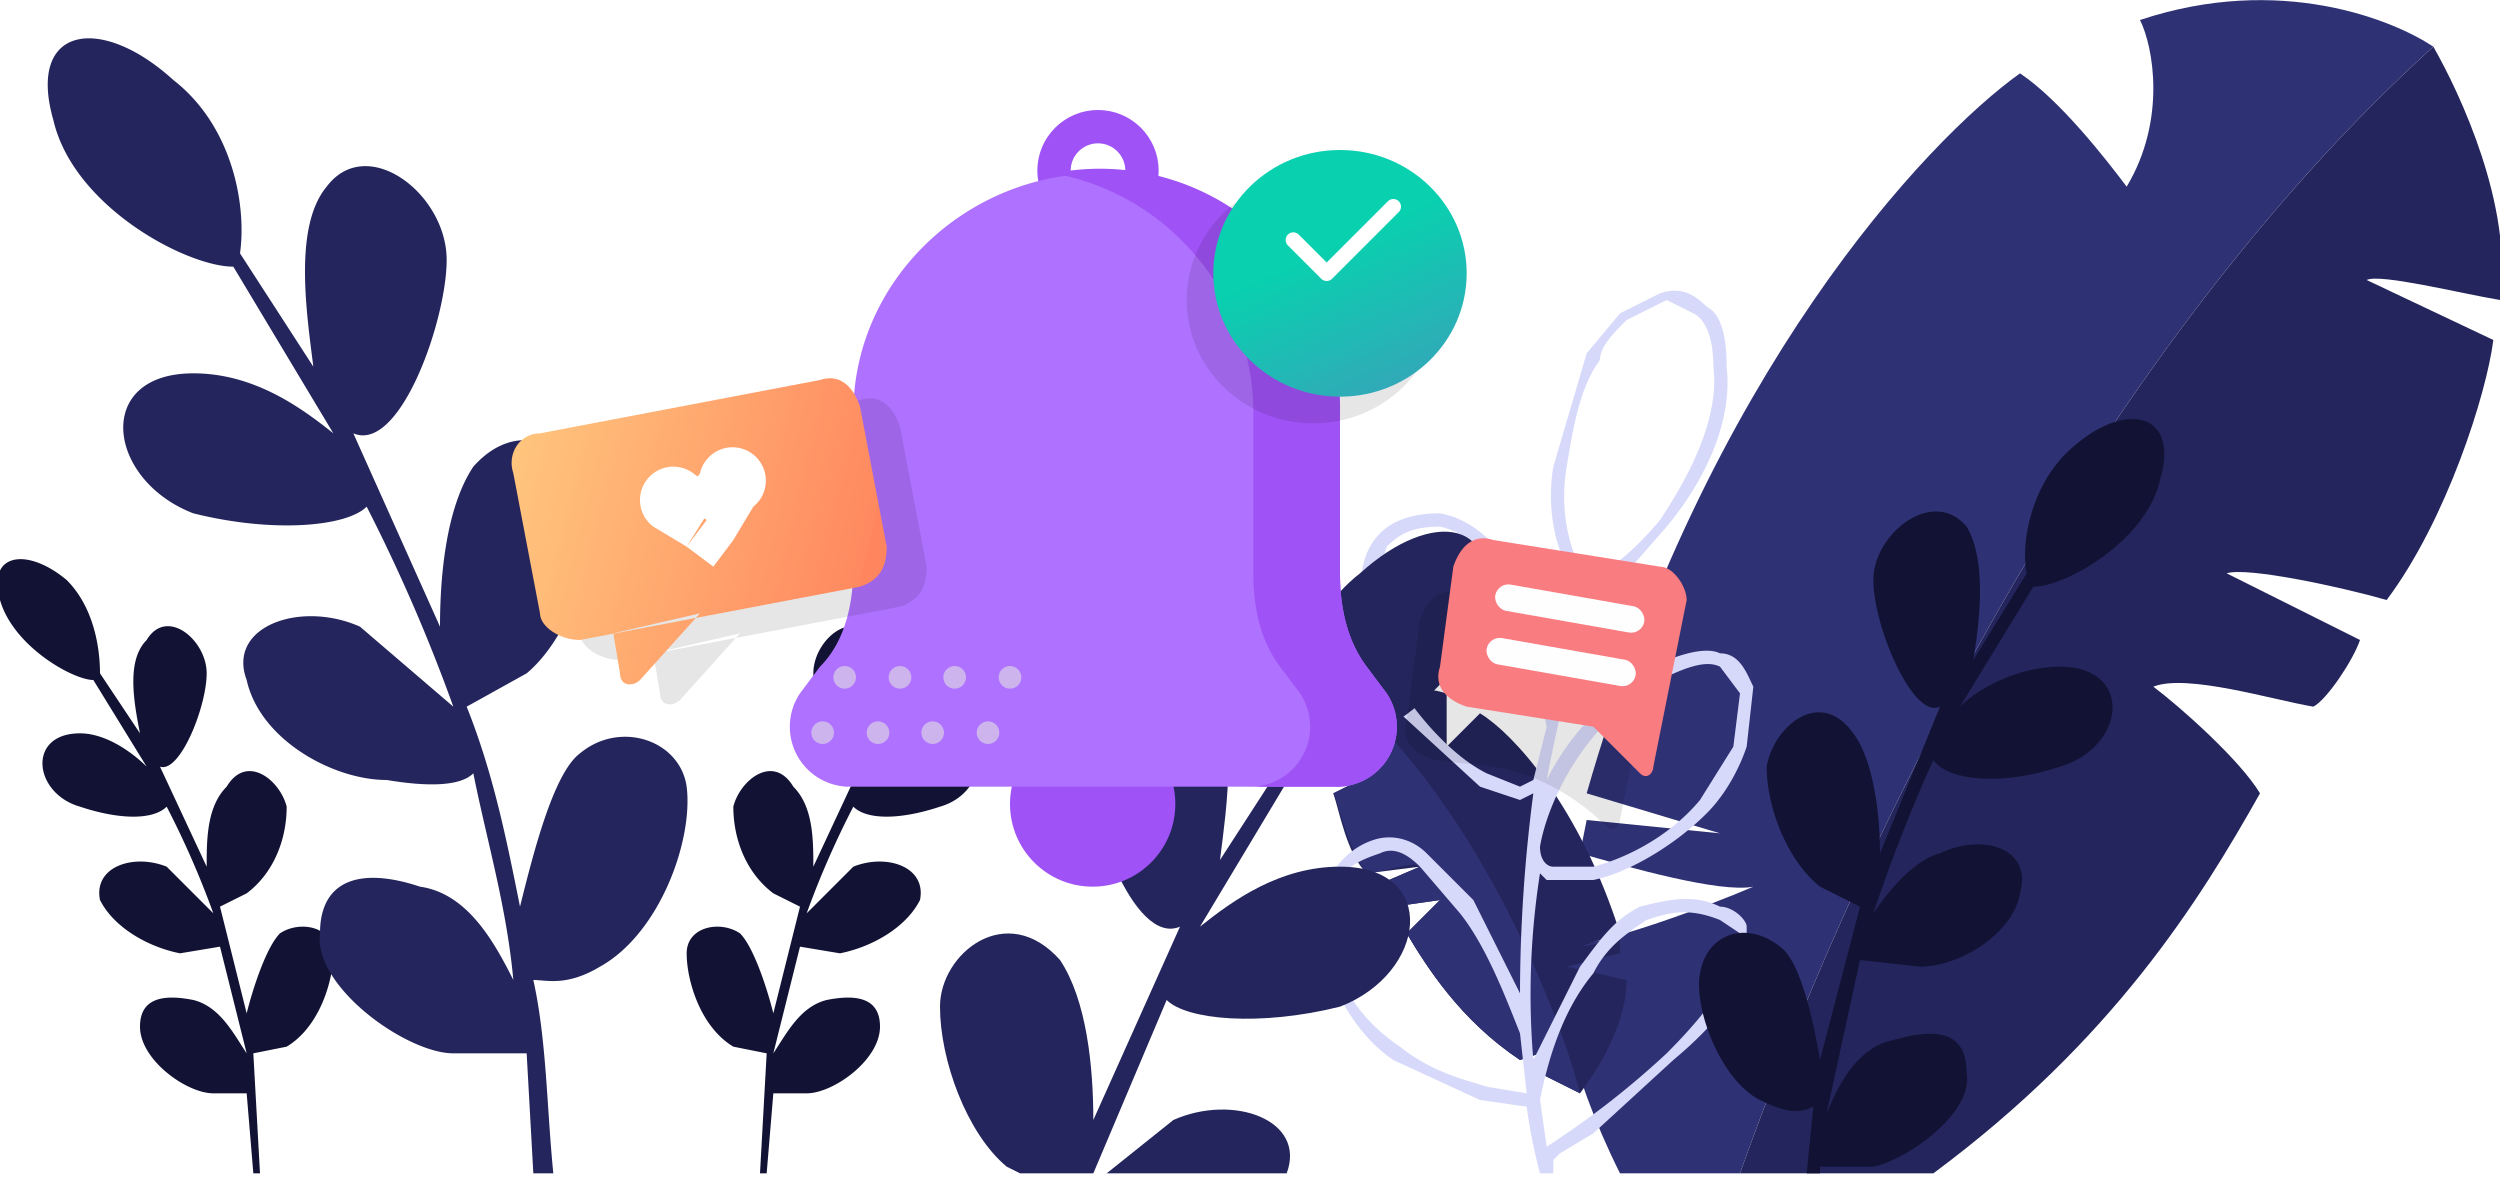 <svg xmlns="http://www.w3.org/2000/svg" width="375" height="177" fill="none"><g clip-path="url(#clipnotif0)"><path fill="#121334" d="M139 102l-8 13c2-2 6-5 10-5 8 0 7 9 0 11-6 2-11 2-13 0a134 134 0 00-7 16l7-7c5-2 11 0 10 5-2 4-7 7-12 8l-6-1-4 16c2-3 4-7 8-8 5-1 8 0 8 4 0 5-7 10-11 10h-5l-1 12h-1l1-18-5-1c-5-3-7-10-7-14s5-5 8-3c2 2 4 8 5 12l4-16-4-2c-4-3-6-8-6-13 1-4 6-8 9-3 3 3 3 8 3 12l7-15c-3 1-7-9-7-14s6-10 9-5c3 3 2 9 1 14l6-9c0-4 1-10 5-14 6-5 12-4 10 3s-11 12-14 12zM14 102l8 13c-2-2-6-5-10-5-8 0-7 9 0 11 6 2 11 2 13 0a134 134 0 017 16l-7-7c-5-2-11 0-10 5 2 4 7 7 12 8l6-1 4 16c-2-3-4-7-8-8-5-1-8 0-8 4 0 5 7 10 11 10h5l1 12h1l-1-18 5-1c5-3 7-10 7-14s-5-5-8-3c-2 2-4 8-5 12l-4-16 4-2c4-3 6-8 6-13-1-4-6-8-9-3-3 3-3 8-3 12l-7-15c3 1 7-9 7-14s-6-10-9-5c-3 3-2 9-1 14l-6-9c0-4-1-10-5-14-6-5-12-4-10 3s11 12 14 12z"/><path fill="#24255C" fill-rule="evenodd" d="M50 65L35 40c-7 0-24-9-27-22-4-14 7-16 18-6 9 7 11 19 10 26l11 17c-1-8-3-21 2-27 6-8 18 1 18 11 0 9-7 29-14 26l13 29c0-8 1-18 5-24 8-9 18-1 18 7s-4 19-10 24l-9 5c4 10 6 20 8 30 2-8 5-20 9-23 6-5 15-2 16 5 1 8-4 22-13 27-5 3-8 2-10 2 2 9 2 19 3 29h-3l-1-18H68c-7 0-21-10-20-18 0-8 6-10 15-7 7 1 11 8 14 14-1-11-4-21-6-31-2 2-7 2-13 1-8 0-19-6-21-15-3-8 8-12 17-8l14 12a257 257 0 00-13-30c-3 3-14 4-26 1-13-5-15-21 0-21 9 0 16 5 21 9z" clip-rule="evenodd"/><path fill="#2F3175" fill-rule="evenodd" d="M321 3c21-7 38 0 44 4-53 48-88 124-104 169h-18c-8-16-10-29-9-34 6 0 22-6 29-9-5 1-19-3-26-5l1-5 20 2-20-6c18-63 51-98 65-108 6 4 13 13 16 17 6-10 4-21 2-25z" clip-rule="evenodd"/><path fill="#24255C" fill-rule="evenodd" d="M261 176c16-45 51-121 104-169 4 7 12 24 10 38-6-1-18-4-20-3l19 9c-1 8-7 27-16 39-7-2-21-5-24-4l20 10c-1 3-5 9-7 10-6-1-19-5-24-3 4 3 13 11 16 16-9 16-22 37-49 57h-29z" clip-rule="evenodd"/><path fill="#24255C" d="M203 105c-1 2-4 8-3 12l6-1-6 3c1 3 2 9 5 12l8-1-7 3 3 3 7-1-5 5c3 5 8 13 17 19l3-1-2 2 8 4c6-8 7-14 7-17l-9-2 8-2v-2l-6 1 6-2c-6-19-16-30-21-33l-5 5v-8c-7-2-12 0-14 1z"/><path fill="#2F3175" d="M203 105c19 17 31 47 34 59l-8-4 2-2-3 1c-9-6-14-14-17-19l5-5-7 1-3-3 7-3c-1-1-6 1-8 1-3-4-4-10-5-12l6-3-6 1c-1-4 2-10 3-12z"/><path fill="#D7D9FA" fill-rule="evenodd" d="M259 55c0-5-1-8-3-9-2-2-4-3-7-2l-6 3-5 6-5 17c-1 6 0 13 4 18l-4 15-4-13c-2-6-7-12-13-13-4 0-7 1-9 3s-3 5-3 9c0 6 3 14 6 18l12 11 6 2 2-1a234 234 0 00-2 30l-7-14-7-7c-2-2-5-3-8-2s-5 3-7 6c-1 2-2 5-1 9 1 6 5 14 11 18l13 6 7 1a79 79 0 002 10h2v-2l1-1 5-3 12-11c6-5 10-10 11-14v-6c0-1-2-3-4-3-4-2-8-1-12 0-4 2-6 5-9 9l-7 14a117 117 0 011-28l1 1h7c5-1 12-5 17-10 3-3 5-7 6-10l1-9c-1-2-2-5-5-5-2-1-6 0-10 2-8 5-13 11-16 17a252 252 0 017-28h1l3-2 7-8c5-6 10-15 9-24zm-20 32h-1c-3-5-4-11-3-17s2-12 5-16c0-2 2-4 4-6l6-3 4 2c2 1 3 4 3 8 1 8-4 17-8 23a45 45 0 01-10 9zm-11 4l4 18-2 8-2 1-5-2c-4-2-8-6-11-10s-6-11-6-17l2-7c2-2 4-3 8-3 5 1 9 6 12 12zm5 39c-1 0-2-1-2-3 1-6 6-18 18-25 4-2 7-3 9-2l3 4-1 8-5 8c-5 6-12 9-16 10h-6zm-14 7c4 5 7 13 9 18l1 9-6-1c-3-1-8-2-13-6-6-4-10-10-10-16-1-4 0-6 1-9 1-2 3-3 6-4 2-1 4 0 6 2l6 7zm13 35l-1-7c1-5 3-13 8-19 2-4 5-6 8-8 3-1 6-2 11 0l3 2-1 4c-1 4-5 9-10 14a129 129 0 01-18 14z" clip-rule="evenodd"/><path fill="#24255C" fill-rule="evenodd" d="M180 139l15-25c7 0 24-9 27-22 4-14-7-16-18-6-9 7-11 19-10 26l-11 17c1-8 3-21-2-27-6-8-18 1-18 11 0 9 7 29 14 26l-13 29c0-8-1-18-5-24-8-9-18-1-18 7s4 19 10 24l2 1h11l11-26c3 3 14 4 26 1 13-5 15-21 0-21-9 0-16 5-21 9zm-14 37h27c3-8-8-12-17-8l-10 8z" clip-rule="evenodd"/><path fill="#121334" fill-rule="evenodd" d="M294 106l11-18c5 0 17-7 19-16 3-10-5-12-13-5-6 5-8 14-7 19l-8 13c1-6 2-15-1-20-5-6-14 1-14 8s6 21 10 19l-9 22c0-6-1-14-4-18-5-7-12-1-13 5 0 6 3 14 8 18l6 3-6 23c-1-6-3-15-6-17-5-4-11-2-12 4-1 5 3 16 9 19 4 2 6 2 8 1l-1 10h2v-1h8c5-1 15-8 14-14 0-6-4-7-11-5-5 1-8 6-10 11l5-23 9 1c6 0 14-5 15-11 2-7-6-9-12-6-4 1-8 6-10 9a241 241 0 019-23c2 3 10 4 19 1 10-3 11-15 0-15-6 0-12 3-15 6z" clip-rule="evenodd"/><circle cx="163.9" cy="120.6" r="12.4" fill="#9F52F5"/><circle cx="164.7" cy="25.6" r="6.6" stroke="#9F52F5" stroke-width="5"/><path fill="#AF71FF" fill-rule="evenodd" d="M165 26c-20 0-37 16-37 36v23c0 5-1 11-5 15l-3 4a9 9 0 007 14h73a9 9 0 008-14l-3-4c-3-4-4-9-4-14V62c0-20-16-36-36-36z" clip-rule="evenodd"/><path fill="#9F52F5" fill-rule="evenodd" d="M187 118h13a9 9 0 008-14l-3-4c-3-4-4-9-4-14V62a36 36 0 00-43-36c17 3 30 18 30 36v24c0 5 1 10 4 14l3 4a9 9 0 01-8 14z" clip-rule="evenodd"/><g filter="url(#filternotif0_d)"><ellipse fill="#000" fill-opacity=".1" rx="19" ry="18.5" transform="matrix(-1 0 0 1 197 41)"/></g><g filter="url(#filternotif1_d)"><ellipse fill="url(#paintnotif0_linear)" rx="19" ry="18.5" transform="matrix(-1 0 0 1 201 37)"/></g><path stroke="#fff" stroke-linecap="round" stroke-linejoin="round" stroke-width="2.3" d="M194 36l5 5 10-10"/><path fill="#000" fill-opacity=".1" fill-rule="evenodd" d="M87 68c-3 0-5 3-4 6l4 21c0 2 3 4 6 4l42-8c3-1 4-3 4-6l-4-21c-1-3-3-5-6-4l-42 8zm11 30l1 6c0 2 2 2 3 1l9-10-13 3z" clip-rule="evenodd"/><path fill="url(#paintnotif1_linear)" fill-rule="evenodd" d="M81 65c-3 0-5 3-4 6l4 21c0 2 3 4 6 4l42-8c3-1 4-3 4-6l-4-21c-1-3-3-5-6-4l-42 8zm11 30l1 6c0 2 2 2 3 1l9-10-13 3z" clip-rule="evenodd"/><path fill="#fff" d="M106 78l-3 4 4 3 3-4-4-3zm-2-7a5 5 0 10-6 8l6-8zm9 5a5 5 0 10-8-5l8 5zm-5-2l-4-3-6 8 5 3 5-8zm-3-3l-3 4 8 6 3-5-8-5z"/><g filter="url(#filternotif2_d)"><path fill="#000" fill-opacity=".1" fill-rule="evenodd" d="M219 85c-3-1-5 1-6 4l-2 15c-1 3 1 5 4 6l9 1c6 1 12 4 17 9 1 1 2 0 2-1l1-5 4-20c0-2-2-5-4-5l-25-4z" clip-rule="evenodd"/></g><path fill="#F97C80" fill-rule="evenodd" d="M224 81c-3-1-5 1-6 4l-2 15c-1 3 1 5 4 6l19 3 7 7c1 1 2 0 2-1l1-5 4-20c0-2-2-5-4-5l-25-4z" clip-rule="evenodd"/><rect width="22.7" height="4" x="224.7" y="87.4" fill="#FFFEFE" rx="2" transform="rotate(10 225 87)"/><rect width="22.7" height="4" x="223.4" y="95.3" fill="#FFFEFE" rx="2" transform="rotate(10 223 95)"/><circle cx="151.5" cy="101.6" r="1.7" fill="#CDB4ED"/><circle cx="143.2" cy="101.6" r="1.7" fill="#CDB4ED"/><circle cx="135" cy="101.6" r="1.7" fill="#CDB4ED"/><circle cx="126.7" cy="101.6" r="1.7" fill="#CDB4ED"/><circle cx="148.2" cy="109.9" r="1.7" fill="#CDB4ED"/><circle cx="139.9" cy="109.9" r="1.7" fill="#CDB4ED"/><circle cx="131.7" cy="109.9" r="1.7" fill="#CDB4ED"/><circle cx="123.4" cy="109.9" r="1.7" fill="#CDB4ED"/></g><defs><filter id="filternotif0_d" width="186" height="185" x="104" y="-48" color-interpolation-filters="sRGB" filterUnits="userSpaceOnUse"><feFlood flood-opacity="0" result="BackgroundImageFix"/><feColorMatrix in="SourceAlpha" values="0 0 0 0 0 0 0 0 0 0 0 0 0 0 0 0 0 0 127 0"/><feOffset dy="4"/><feGaussianBlur stdDeviation="37"/><feColorMatrix values="0 0 0 0 0 0 0 0 0 0 0 0 0 0 0 0 0 0 0.25 0"/><feBlend in2="BackgroundImageFix" result="effect1_dropShadow"/><feBlend in="SourceGraphic" in2="effect1_dropShadow" result="shape"/></filter><filter id="filternotif1_d" width="186" height="185" x="108" y="-52" color-interpolation-filters="sRGB" filterUnits="userSpaceOnUse"><feFlood flood-opacity="0" result="BackgroundImageFix"/><feColorMatrix in="SourceAlpha" values="0 0 0 0 0 0 0 0 0 0 0 0 0 0 0 0 0 0 127 0"/><feOffset dy="4"/><feGaussianBlur stdDeviation="37"/><feColorMatrix values="0 0 0 0 0 0 0 0 0 0 0 0 0 0 0 0 0 0 0.25 0"/><feBlend in2="BackgroundImageFix" result="effect1_dropShadow"/><feBlend in="SourceGraphic" in2="effect1_dropShadow" result="shape"/></filter><filter id="filternotif2_d" width="187.5" height="185" x="135" y="13.7" color-interpolation-filters="sRGB" filterUnits="userSpaceOnUse"><feFlood flood-opacity="0" result="BackgroundImageFix"/><feColorMatrix in="SourceAlpha" values="0 0 0 0 0 0 0 0 0 0 0 0 0 0 0 0 0 0 127 0"/><feOffset dy="4"/><feGaussianBlur stdDeviation="37"/><feColorMatrix values="0 0 0 0 0 0 0 0 0 0 0 0 0 0 0 0 0 0 0.25 0"/><feBlend in2="BackgroundImageFix" result="effect1_dropShadow"/><feBlend in="SourceGraphic" in2="effect1_dropShadow" result="shape"/></filter><linearGradient id="paintnotif0_linear" x1="10.9" x2="-3.7" y1=".4" y2="32.3" gradientUnits="userSpaceOnUse"><stop stop-color="#09D0AF"/><stop offset="1" stop-color="#4695BD"/></linearGradient><linearGradient id="paintnotif1_linear" x1="131.3" x2="76" y1="77.5" y2="64.2" gradientUnits="userSpaceOnUse"><stop stop-color="#FF855E"/><stop offset="0" stop-color="#FF8960"/><stop offset="1" stop-color="#FFC77E"/></linearGradient><clipPath id="clipnotif0"><path fill="#fff" d="M0 0h375v176H0z"/></clipPath></defs></svg>